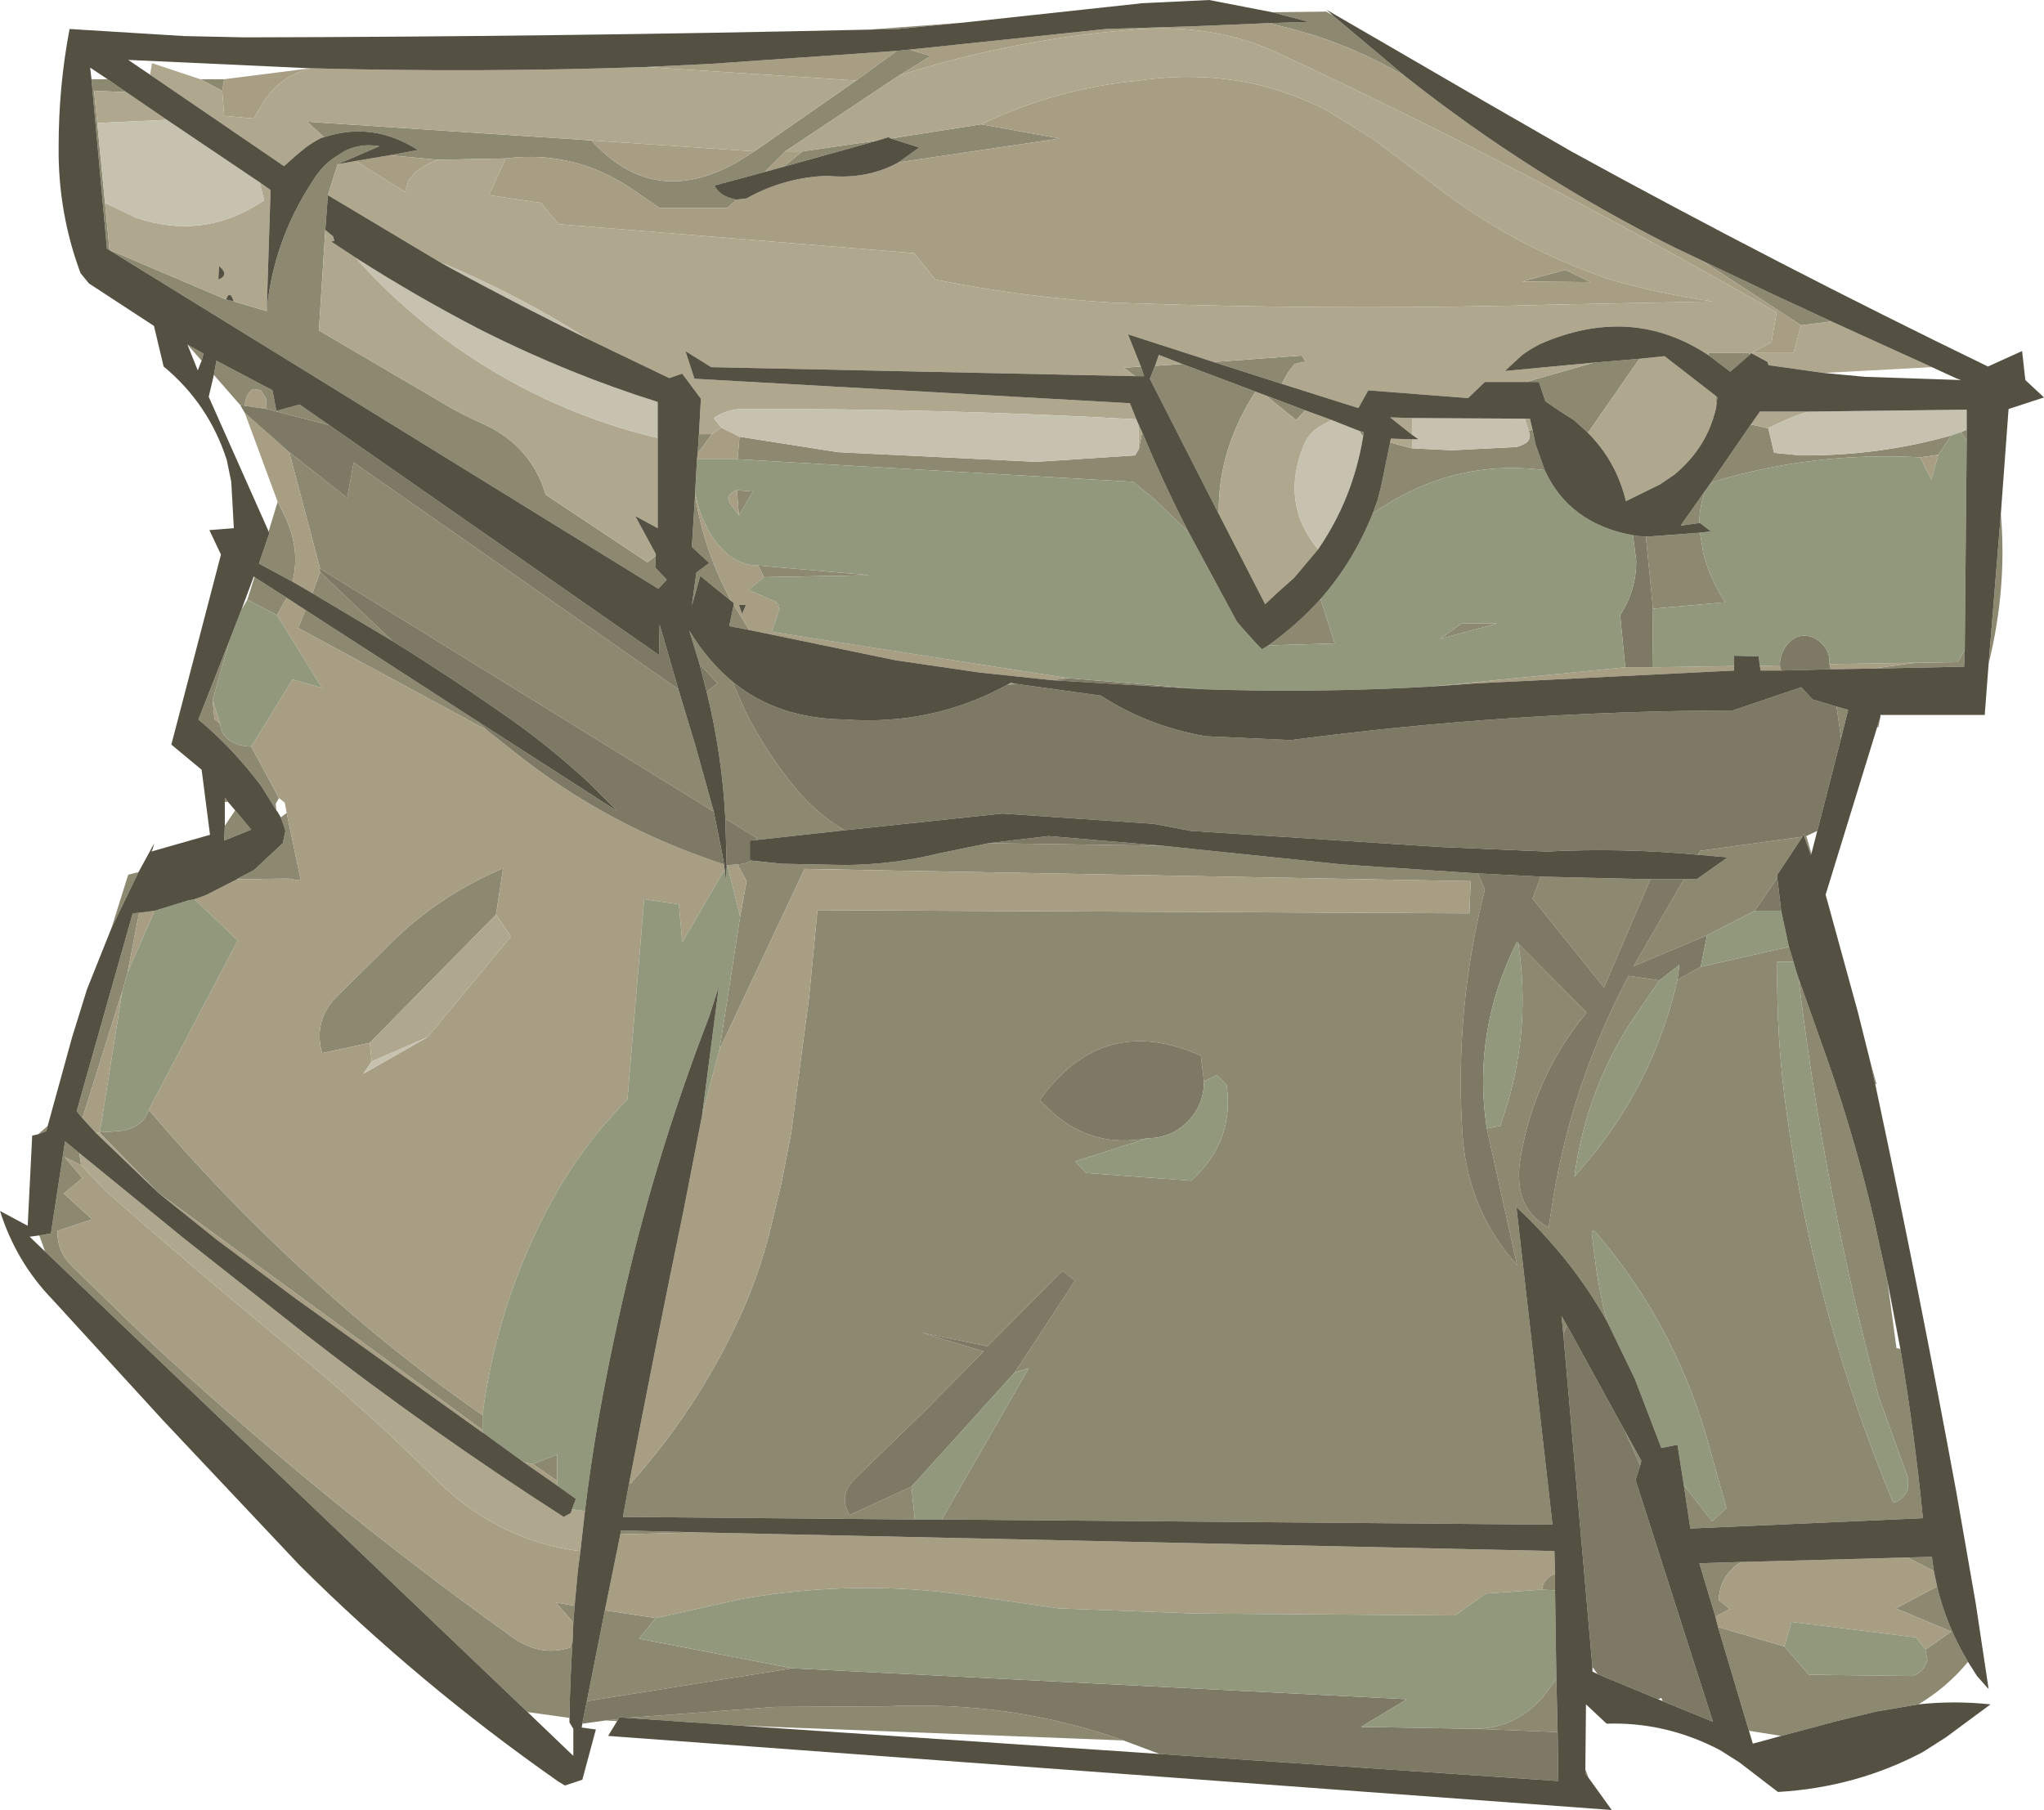 <?xml version="1.0" encoding="UTF-8" standalone="no"?>
<svg xmlns:ffdec="https://www.free-decompiler.com/flash" xmlns:xlink="http://www.w3.org/1999/xlink" ffdec:objectType="frame" height="140.5px" width="158.65px" xmlns="http://www.w3.org/2000/svg">
  <g transform="matrix(1.0, 0.0, 0.0, 1.0, 0.0, 0.0)">
    <use ffdec:characterId="1189" height="140.5" transform="matrix(1.0, 0.0, 0.0, 1.0, 0.0, 0.0)" width="158.65" xlink:href="#shape0"/>
  </g>
  <defs>
    <g id="shape0" transform="matrix(1.0, 0.0, 0.0, 1.0, 0.0, 0.0)">
      <path d="M132.05 20.2 L137.3 22.7 142.15 24.95 139.8 25.25 132.05 20.2 M135.85 27.5 L134.3 28.85 132.65 27.6 132.6 27.4 135.7 27.4 135.85 27.5 M123.7 28.15 L127.25 27.85 123.25 33.6 123.1 33.45 122.15 32.6 121.05 31.9 119.95 31.15 119.45 29.65 118.45 29.65 123.7 28.15 M133.2 30.75 L133.3 30.85 133.2 31.65 133.2 30.75 M105.45 31.65 L105.4 31.65 105.35 31.65 105.45 31.65 M99.5 29.8 L94.2 28.1 101.05 27.6 101.35 28.1 101.1 28.1 100.5 28.25 Q99.9 28.9 99.5 29.8 M88.55 28.45 L88.8 29.2 88.1 29.2 87.25 28.55 88.55 28.45 M88.65 33.55 Q90.3 37.5 92.25 41.3 L89.6 38.75 87.95 37.4 57.25 35.65 57.4 33.9 65.05 35.1 80.45 35.85 88.1 35.35 88.4 34.85 88.65 33.55 M97.6 50.05 L97.65 50.1 97.6 50.1 97.6 50.05 M98.45 50.1 Q100.7 48.5 102.5 46.5 L103.6 49.95 98.45 50.1 M106.55 39.85 L106.9 38.9 107.2 37.75 107.9 34.35 109.6 34.8 112.7 34.95 117.7 34.7 Q119.05 34.35 118.65 33.45 L118.95 33.35 119.2 34.55 119.9 36.5 Q112.75 35.55 106.55 39.85 M127.75 41.65 L127.95 41.65 131.95 41.35 132.2 42.9 Q132.7 44.9 133.9 46.75 L128.3 47.25 127.75 41.65 M131.9 40.6 L130.45 40.8 132.35 38.1 Q131.9 39.35 131.9 40.6 M132.6 37.75 L135.9 32.95 137.25 33.25 137.7 35.15 139.75 35.35 Q145.8 35.4 151.45 33.8 L150.45 35.3 149.05 35.5 Q140.85 35.05 133.15 37.35 132.85 37.45 132.6 37.75 M152.65 33.35 L152.65 34.2 152.2 33.55 152.65 33.35 M152.5 50.45 L152.45 51.75 145.35 51.9 148.65 51.45 151.95 51.4 152.5 50.45 M58.15 48.9 L56.6 48.6 56.95 46.95 58.15 48.9 M56.75 46.65 L54.35 44.7 53.7 47.0 54.05 44.45 55.05 43.7 53.7 42.45 53.95 38.45 Q54.65 42.8 56.75 46.65 M54.15 35.2 L54.25 33.7 55.25 33.7 54.15 35.2 M25.45 15.15 L25.25 17.85 24.75 25.65 34.05 31.1 Q35.75 32.15 37.6 32.95 41.25 34.65 42.35 38.4 L50.25 43.65 50.9 43.15 50.85 44.05 51.75 45.0 51.1 45.7 8.3 19.3 7.1 6.15 8.35 6.15 9.8 7.15 7.3 7.05 7.55 9.55 8.15 15.75 8.5 19.4 17.55 23.25 18.15 23.4 20.7 24.15 Q21.2 18.7 24.3 14.0 24.9 13.0 25.85 12.3 L26.55 11.85 26.8 11.7 Q28.05 11.1 29.45 11.35 L26.2 12.75 25.45 15.15 M30.25 12.05 L32.45 11.65 Q28.95 9.4 25.15 10.65 L23.85 9.45 45.9 10.9 Q50.7 16.2 57.1 12.65 L58.55 11.75 66.45 6.25 69.6 3.95 70.6 3.85 72.25 4.35 69.8 5.85 60.95 11.75 59.35 13.35 55.45 14.4 Q55.85 15.2 56.95 15.45 L57.15 15.5 56.45 16.15 51.2 16.15 48.8 14.5 Q44.4 11.65 39.25 12.3 L33.95 12.4 30.25 12.05 M98.35 1.8 L101.6 1.7 98.75 0.95 102.95 0.9 103.45 1.2 109.1 5.95 Q104.05 2.95 98.35 1.8 M74.8 1.75 L69.7 2.25 67.45 2.3 74.8 1.75 M10.75 67.7 L8.65 72.05 9.95 67.9 10.75 67.7 M3.7 87.4 L3.6 87.8 2.95 88.05 3.7 87.4 M45.55 132.05 L46.95 125.0 50.9 125.6 49.6 127.2 61.5 129.5 45.55 132.05 M48.15 119.1 L48.2 118.8 54.15 118.95 48.15 119.1 M120.7 122.2 L120.7 123.45 119.7 123.4 Q119.7 122.9 120.1 122.55 120.35 122.25 120.7 122.2 M120.8 130.3 L120.9 134.45 114.45 134.2 Q117.55 134.2 119.75 131.75 L120.8 130.3 M57.4 133.95 L48.65 133.35 60.15 132.5 68.85 132.45 Q78.5 132.0 87.2 135.1 L57.4 133.95 M48.0 133.45 L47.9 133.6 47.0 133.55 48.0 133.45 M148.9 132.3 L145.65 132.85 142.55 133.6 138.25 134.75 135.75 134.35 133.35 126.3 138.5 127.8 140.4 130.0 148.45 130.1 Q149.25 129.85 149.6 128.9 L149.45 128.05 151.45 126.65 147.15 124.85 150.35 123.15 Q151.05 126.15 152.75 129.0 151.1 131.0 148.9 132.3 M133.15 125.5 L131.9 121.35 135.15 121.25 Q133.5 122.25 133.4 124.2 L134.25 124.9 133.15 125.5 M148.05 120.9 L149.95 120.85 150.1 121.95 148.05 120.9 M145.55 84.15 L145.15 82.35 145.65 84.15 145.55 84.15 M145.7 56.45 L145.95 55.65 145.8 56.45 145.7 56.45 M154.35 51.55 L155.3 39.9 Q155.75 45.1 154.6 50.45 L154.35 51.55 M121.5 20.95 L123.45 21.9 118.15 21.85 121.5 20.95 M76.15 9.65 L82.25 10.75 69.75 12.6 71.35 11.45 69.15 10.75 76.15 9.65 M62.3 11.75 L68.15 10.9 60.8 12.95 62.3 11.75 M91.75 28.25 L97.45 30.4 Q94.5 34.95 94.6 39.9 L89.25 29.4 89.65 28.4 91.75 28.25 M98.25 30.7 L101.3 31.85 100.6 32.6 98.25 30.7 M105.5 33.45 L105.85 33.55 105.8 33.9 105.5 33.45 M113.45 48.4 L116.2 48.4 111.75 49.6 113.45 48.4 M65.55 64.45 L58.75 65.2 58.75 65.05 56.3 63.55 Q56.05 58.6 54.85 53.7 L55.7 53.05 54.3 51.55 53.5 48.95 Q54.95 51.35 56.9 52.95 L57.05 53.4 57.85 55.2 Q59.6 58.7 62.15 61.65 63.6 63.3 65.55 64.45 M58.3 66.8 L60.7 67.05 65.65 67.15 Q69.45 67.1 72.85 66.25 L76.75 65.45 90.2 65.65 104.15 67.1 114.7 67.8 115.25 69.05 Q112.9 78.3 113.5 87.85 113.85 93.85 117.75 98.2 L115.4 87.6 116.45 87.4 117.0 85.7 Q118.8 79.6 117.85 73.25 L123.15 78.6 Q119.05 83.55 118.0 90.0 117.8 91.2 118.0 92.35 118.35 94.25 120.2 95.3 L120.55 93.05 Q122.0 84.1 126.4 75.75 L128.8 76.1 126.45 79.55 Q123.05 84.95 122.2 91.35 L123.55 89.75 Q128.45 83.7 130.2 76.05 L132.0 75.05 138.85 73.5 139.2 74.65 137.95 74.65 Q137.85 80.65 138.7 86.55 140.9 102.1 146.95 116.65 147.75 116.45 148.1 115.55 L148.1 114.75 145.8 108.35 Q141.55 92.3 139.6 75.95 L141.85 82.3 Q144.0 88.45 145.5 94.9 L146.5 99.45 147.2 104.65 147.5 104.7 Q148.6 111.25 149.25 117.85 L131.2 118.65 130.7 115.3 132.9 118.1 134.0 117.05 132.4 111.35 Q129.8 102.6 123.9 95.7 123.6 95.35 123.55 95.75 L123.8 97.75 Q124.1 100.15 124.7 102.5 121.95 97.65 117.7 93.7 L120.5 118.35 73.1 117.95 79.85 106.2 78.75 106.55 83.45 99.4 82.45 98.65 76.65 104.5 71.55 103.45 76.35 104.9 71.7 109.6 66.45 114.7 Q65.0 116.05 65.95 117.6 L70.75 115.4 71.0 117.95 48.35 117.75 48.85 115.05 48.95 115.15 Q54.0 109.5 57.2 102.7 58.85 99.2 59.75 95.6 L60.65 91.85 61.4 88.0 62.8 77.4 63.45 70.65 114.05 70.9 114.15 68.4 62.45 67.45 55.85 81.45 57.45 71.15 57.95 68.4 57.25 67.1 Q57.95 67.05 58.3 66.8 M119.6 68.05 L128.1 68.25 124.5 76.65 118.95 69.75 119.6 68.05 M130.7 68.25 L131.7 68.25 134.1 66.55 131.8 66.35 131.95 66.05 139.9 64.95 137.95 67.9 137.95 68.15 136.2 70.7 132.5 72.6 126.8 75.0 130.7 68.25 M140.05 64.95 L140.2 64.9 140.6 66.25 140.55 66.35 140.05 64.95 M142.9 57.3 L142.55 54.85 143.45 55.1 142.9 57.3 M60.5 47.25 L60.2 46.7 60.45 46.95 60.5 47.25 M59.3 44.8 L58.85 43.9 67.5 44.65 59.3 44.8 M93.45 83.95 L93.2 81.95 Q85.6 78.55 80.7 85.4 L81.7 86.35 Q84.8 89.15 89.1 88.35 L83.45 90.15 84.3 91.05 92.45 91.65 Q95.85 88.6 95.2 84.2 L94.45 83.45 93.45 83.95 M57.35 40.0 L57.2 38.05 58.45 38.15 57.35 40.0 M17.4 6.15 L17.25 7.05 15.55 6.15 17.4 6.15 M14.55 26.75 L15.8 27.45 15.65 28.0 14.55 26.75 M20.85 41.25 L21.55 38.95 22.05 39.95 Q23.35 42.6 22.7 45.15 L20.1 43.75 20.9 41.4 20.85 41.25 M18.65 31.45 L16.6 29.1 16.8 28.0 21.15 30.3 21.45 31.9 23.25 31.4 25.55 33.0 20.7 31.75 20.65 30.95 20.25 30.3 19.75 30.2 Q19.45 30.25 19.25 30.6 19.05 30.95 19.0 31.5 L18.65 31.45 M52.65 53.5 L53.95 57.8 55.4 63.0 24.85 44.15 22.45 35.1 26.95 38.65 27.45 35.9 52.65 53.5 M19.2 46.55 L19.75 44.8 22.25 46.4 21.5 47.75 19.2 46.55 M24.25 46.05 L24.85 44.4 30.45 49.75 24.25 46.05 M37.75 56.65 L23.15 48.75 23.7 47.35 37.0 55.95 37.75 56.65 M19.5 57.95 L21.65 61.95 21.4 62.4 21.45 62.9 20.3 61.05 Q18.1 58.1 15.4 55.85 L17.8 49.75 16.5 54.35 16.65 55.8 17.1 56.2 Q17.1 56.9 17.8 57.45 18.5 57.95 19.5 57.95 M22.25 63.1 L23.35 68.35 22.35 68.2 18.4 68.25 18.45 68.2 19.7 67.55 21.95 65.45 22.15 64.5 22.0 64.0 21.8 63.45 22.25 63.1 M11.55 86.15 Q17.35 93.0 24.1 99.15 30.45 105.0 37.45 109.85 L37.45 111.0 12.3 92.6 7.7 87.9 7.75 87.9 9.25 87.8 Q11.05 87.6 11.55 86.15 M28.7 80.95 L25.0 81.75 Q24.25 79.05 26.4 77.1 L29.75 73.8 Q33.65 69.7 39.05 67.4 L38.5 71.0 28.7 80.95 M18.25 62.9 L19.5 64.4 17.4 65.25 17.45 64.1 18.25 62.9 M17.45 62.25 L17.45 61.9 17.7 62.25 17.45 62.25 M9.9 75.5 L9.5 76.9 6.4 86.8 5.95 86.25 10.3 70.9 10.8 70.85 9.9 75.5 M6.15 89.5 L6.3 90.45 5.0 89.8 6.4 91.45 4.95 92.65 7.15 94.65 4.45 95.55 Q4.45 97.2 5.6 98.3 L10.75 103.3 Q24.35 116.05 39.65 127.0 41.85 128.65 44.25 127.9 L44.45 127.25 Q44.25 130.25 44.2 133.35 L40.95 132.9 3.5 97.15 3.05 95.9 3.95 95.75 5.05 88.6 6.15 89.5 M41.35 113.65 L43.25 112.9 43.25 114.95 41.35 113.65 M44.6 124.65 L44.5 125.95 43.15 124.4 44.6 124.65 M121.6 102.85 L121.35 103.65 121.2 102.15 121.6 102.85 M127.3 113.75 L126.1 111.05 127.4 113.4 127.3 113.75" fill="#8d8870" fill-rule="evenodd" stroke="none"/>
      <path d="M132.05 20.2 L139.8 25.25 139.2 27.4 135.95 27.4 137.5 26.55 137.9 24.25 Q118.9 13.3 99.15 4.1 94.45 1.9 88.55 2.25 78.95 2.95 69.8 5.85 L72.25 4.35 70.6 3.85 85.85 2.25 92.35 2.05 98.35 1.8 Q104.05 2.95 109.1 5.95 118.85 13.65 129.95 19.2 L132.05 20.2 M145.35 51.9 L142.1 51.95 142.0 51.55 148.65 51.45 145.35 51.9 M138.25 52.05 L136.65 52.05 136.6 51.7 138.15 51.65 138.25 52.05 M134.6 51.7 L134.6 52.05 114.5 53.05 111.0 53.3 126.15 51.8 128.25 51.8 134.6 51.7 M81.65 52.8 L76.0 52.2 69.5 51.25 58.15 48.9 56.95 46.95 56.95 46.8 56.75 46.65 Q54.65 42.8 53.95 38.45 L53.95 38.25 Q54.3 40.1 55.25 41.6 56.75 43.9 58.85 43.9 L59.3 44.8 58.1 45.8 60.2 46.7 60.5 47.25 59.9 49.05 82.95 52.65 81.65 52.8 M54.1 35.65 L54.15 35.2 55.25 33.7 56.0 33.2 57.4 33.9 57.25 35.65 54.1 35.65 M27.6 12.5 L30.25 12.05 33.95 12.4 Q33.05 12.75 32.3 13.3 L31.7 14.0 31.45 14.9 27.6 12.5 M24.1 5.3 L24.2 5.3 Q21.9 5.8 20.55 7.75 L19.7 9.2 17.4 9.0 17.25 7.05 17.4 6.15 24.1 5.3 M50.15 5.2 L55.25 4.95 69.6 3.95 66.45 6.25 50.15 5.2 M46.95 125.0 L48.15 119.1 54.15 118.95 120.65 120.4 120.7 122.2 Q120.35 122.25 120.1 122.55 119.7 122.9 119.7 123.4 L115.3 123.7 112.95 125.4 92.75 125.25 82.15 124.85 74.9 123.8 Q66.35 122.6 57.65 124.1 L50.9 125.6 46.95 125.0 M133.35 126.3 L133.15 125.5 134.25 124.9 133.4 124.2 Q133.5 122.25 135.15 121.25 L148.05 120.9 150.1 121.95 150.35 123.15 147.15 124.85 151.45 126.65 149.45 128.05 148.7 127.1 139.05 125.9 138.5 127.8 133.35 126.3 M121.5 20.95 L118.15 21.85 123.45 21.9 121.5 20.95 M76.15 9.65 Q82.0 6.85 88.45 6.25 92.8 5.6 97.1 6.45 100.25 7.15 103.05 8.6 L106.65 10.85 111.25 14.3 Q116.6 18.5 123.05 21.0 L124.65 21.6 Q128.75 22.8 132.95 23.4 L120.45 23.65 Q105.9 24.05 91.4 23.65 L86.5 23.5 Q79.5 23.1 72.6 21.7 L70.95 19.65 43.35 17.4 42.0 15.75 37.95 15.15 39.25 12.3 Q44.4 11.65 48.8 14.5 L51.2 16.15 56.45 16.15 57.15 15.5 57.95 15.4 Q60.9 13.75 64.25 13.65 67.3 13.95 69.75 12.6 L82.25 10.75 76.15 9.65 M60.95 11.75 L62.3 11.75 60.8 12.95 59.35 13.35 60.95 11.75 M149.05 35.5 L150.45 35.3 149.9 37.25 149.05 35.5 M78.95 53.1 L78.2 53.15 78.45 53.0 78.95 53.1 M55.85 81.45 L62.45 67.45 114.15 68.4 114.05 70.9 63.45 70.65 62.8 77.4 61.4 88.0 60.65 91.85 59.75 95.6 Q58.85 99.2 57.2 102.7 54.0 109.5 48.95 115.15 L48.85 115.05 Q50.9 104.35 53.1 93.75 L54.5 86.55 55.85 81.45 M45.9 10.9 L58.55 11.75 57.1 12.65 Q50.7 16.2 45.9 10.9 M57.2 38.05 L57.35 40.0 56.95 39.45 Q56.05 38.45 57.2 38.05 M57.35 46.95 L57.6 47.65 57.9 46.95 57.35 46.95 M21.55 38.95 L19.0 32.05 22.45 35.1 24.85 44.15 24.8 44.15 24.85 44.4 24.25 46.05 22.7 45.15 Q23.35 42.6 22.05 39.95 L21.55 38.95 M56.2 67.1 L56.25 67.5 52.95 73.15 52.7 70.2 50.0 69.8 48.7 85.35 Q45.25 88.85 42.9 93.1 38.6 100.95 37.45 109.85 30.45 105.0 24.1 99.15 17.35 93.0 11.55 86.15 L18.45 73.0 15.1 69.8 15.95 69.5 18.4 68.25 22.35 68.2 23.35 68.35 22.25 63.1 22.1 62.3 21.65 61.95 19.5 57.95 22.7 52.75 25.0 53.4 21.5 47.75 22.25 46.4 23.7 47.35 23.15 48.75 37.75 56.65 39.9 58.35 Q47.15 64.15 56.2 67.1 M56.4 67.3 L56.4 67.15 56.45 67.15 57.25 67.1 57.95 68.4 57.45 71.15 56.45 67.15 56.4 67.3 M19.0 31.5 Q19.05 30.95 19.25 30.6 19.45 30.25 19.75 30.2 L20.25 30.3 20.65 30.95 20.7 31.75 19.0 31.5 M33.2 80.5 L39.65 72.7 38.5 71.0 39.05 67.4 Q33.65 69.7 29.75 73.8 L26.4 77.1 Q24.25 79.05 25.0 81.75 L28.7 80.95 28.85 82.4 28.2 83.35 33.2 80.5 M16.5 54.35 L17.1 56.2 16.65 55.8 16.5 54.35 M10.8 70.85 L12.0 70.7 9.9 75.5 10.8 70.85 M9.5 76.9 L7.75 87.9 7.7 87.9 7.45 87.95 6.4 86.8 9.5 76.9 M6.3 90.45 L8.15 92.4 Q15.35 98.75 22.8 104.85 28.65 109.65 33.9 114.9 36.8 117.8 40.6 119.3 42.8 120.15 45.05 120.4 L44.85 121.95 44.6 124.65 43.15 124.4 44.5 125.95 44.45 127.25 44.25 127.9 Q41.85 128.65 39.65 127.0 24.35 116.05 10.75 103.3 L5.6 98.3 Q4.45 97.2 4.45 95.55 L7.15 94.65 4.95 92.65 6.4 91.45 5.0 89.8 6.3 90.45 M37.45 111.2 L22.95 100.8 16.85 96.25 12.3 92.6 37.45 111.0 37.45 111.2 M40.65 113.5 L41.35 113.65 43.25 114.95 43.3 115.35 40.65 113.5" fill="#a79e83" fill-rule="evenodd" stroke="none"/>
      <path d="M139.8 25.25 L142.15 24.95 149.95 28.5 141.55 28.95 137.3 28.35 137.25 28.3 137.2 28.1 135.9 27.4 135.85 27.5 135.7 27.4 132.6 27.4 132.65 27.6 Q126.65 23.6 119.55 26.7 118.75 27.1 118.1 27.6 L116.8 28.8 123.7 28.15 118.45 29.65 115.25 29.65 113.95 30.9 106.2 30.3 105.45 31.65 105.35 31.65 99.5 29.8 Q99.9 28.9 100.5 28.25 L101.1 28.1 101.35 28.1 101.05 27.6 94.2 28.1 87.55 25.95 88.55 28.45 87.25 28.55 88.1 29.2 55.2 28.5 53.2 27.25 53.9 29.4 87.7 31.3 88.2 32.55 Q72.9 31.7 57.65 31.75 56.45 31.75 55.4 32.45 L56.0 33.2 55.25 33.7 54.25 33.7 54.4 30.95 52.95 29.0 51.95 29.35 45.6 26.3 Q40.1 22.8 34.15 20.35 L25.45 15.15 26.2 12.75 27.6 12.5 31.45 14.9 31.7 14.0 32.3 13.3 Q33.05 12.75 33.95 12.4 L39.25 12.3 37.95 15.15 42.0 15.75 43.35 17.4 70.95 19.65 72.6 21.7 Q79.5 23.1 86.5 23.5 L91.4 23.65 Q105.9 24.05 120.45 23.65 L132.95 23.4 Q128.75 22.8 124.65 21.6 L123.05 21.0 Q116.6 18.5 111.25 14.3 L106.65 10.85 103.05 8.6 Q100.25 7.15 97.1 6.45 92.8 5.6 88.45 6.25 82.0 6.85 76.15 9.65 L69.15 10.75 68.95 10.65 68.15 10.9 62.3 11.75 60.95 11.75 69.8 5.85 Q78.95 2.95 88.55 2.25 94.45 1.9 99.15 4.1 118.9 13.3 137.9 24.25 L137.5 26.55 135.95 27.4 139.2 27.4 139.8 25.25 M127.25 27.85 L129.2 27.65 133.2 30.75 133.2 31.65 Q132.5 34.75 129.95 36.85 L128.85 37.6 126.2 38.9 Q125.45 35.8 123.25 33.6 L127.25 27.85 M88.35 32.9 L88.65 33.55 88.4 34.85 88.35 32.9 M107.9 34.35 L107.95 34.05 109.6 34.1 109.6 34.8 107.9 34.35 M109.6 33.75 L107.9 32.4 109.6 32.45 109.6 33.75 M118.35 32.5 L118.75 32.5 118.95 33.35 118.65 33.45 118.35 32.5 M135.9 32.95 L136.6 31.95 140.35 31.95 Q138.75 32.45 137.25 33.25 L135.9 32.95 M25.25 17.85 L25.85 18.35 25.95 18.7 25.7 18.75 27.6 20.0 Q31.3 24.15 35.85 27.25 42.85 32.05 51.05 34.0 L51.05 41.0 49.3 40.05 50.9 43.0 50.9 43.15 50.25 43.65 42.35 38.4 Q41.25 34.65 37.6 32.95 35.75 32.15 34.05 31.1 L24.75 25.65 25.25 17.85 M9.8 7.15 L12.95 9.3 7.55 9.55 7.3 7.05 9.8 7.15 M20.15 14.15 L21.0 14.75 20.7 24.15 18.15 23.4 18.0 23.05 Q17.75 22.65 17.55 23.25 L8.5 19.4 8.15 15.75 10.55 16.9 Q15.85 18.7 20.5 15.55 L20.15 14.15 M25.15 10.65 L24.95 10.7 Q24.35 11.0 23.8 11.4 22.9 12.1 22.05 12.9 L11.65 5.8 11.8 4.9 15.55 6.15 17.25 7.05 17.4 9.0 19.7 9.2 20.55 7.75 Q21.9 5.8 24.2 5.3 37.15 5.65 50.15 5.2 L66.45 6.25 58.55 11.75 45.9 10.9 23.85 9.45 25.15 10.65 M97.45 30.4 L98.25 30.7 100.6 32.6 101.3 31.85 103.35 32.6 102.35 33.15 Q101.55 33.7 101.2 34.55 99.35 39.05 102.3 42.65 L100.45 44.85 99.1 46.05 98.2 46.9 94.6 39.9 Q94.5 34.95 97.45 30.4 M89.65 28.4 L89.95 27.55 91.75 28.25 89.65 28.4 M16.95 21.6 L16.95 21.7 Q17.85 21.35 17.0 20.65 L16.95 21.6 M38.5 71.0 L39.65 72.7 33.2 80.5 28.85 82.4 28.7 80.95 38.5 71.0 M7.45 87.95 L7.7 87.9 12.3 92.6 7.45 87.95 M6.3 90.45 L6.15 89.5 14.3 96.15 23.55 103.45 Q33.3 111.05 43.75 117.75 L44.3 117.45 44.4 117.15 45.4 117.3 45.05 120.4 Q42.8 120.15 40.6 119.3 36.8 117.8 33.9 114.9 28.65 109.65 22.8 104.85 15.35 98.75 8.15 92.4 L6.3 90.45" fill="#afa88f" fill-rule="evenodd" stroke="none"/>
      <path d="M88.2 32.55 L88.35 32.9 88.4 34.85 88.1 35.35 80.45 35.85 65.05 35.1 57.4 33.9 56.0 33.2 55.4 32.45 Q56.45 31.75 57.65 31.75 72.9 31.7 88.2 32.55 M109.6 34.1 L110.1 34.1 109.6 33.75 109.6 32.45 118.35 32.5 118.65 33.45 Q119.05 34.35 117.7 34.7 L112.7 34.95 109.6 34.8 109.6 34.1 M140.35 31.95 L152.65 31.8 152.65 33.35 152.2 33.55 151.45 33.8 Q145.8 35.4 139.75 35.35 L137.7 35.15 137.25 33.25 Q138.75 32.45 140.35 31.95 M45.6 26.3 Q40.2 23.65 34.95 20.8 L34.15 20.35 Q40.1 22.8 45.6 26.3 M27.6 20.0 Q32.45 23.1 37.5 25.7 44.2 29.05 51.05 31.2 L51.05 34.0 Q42.85 32.05 35.85 27.25 31.3 24.15 27.6 20.0 M12.95 9.3 L20.15 14.15 20.5 15.55 Q15.85 18.7 10.55 16.9 L8.15 15.75 7.55 9.55 12.95 9.3 M103.35 32.6 L105.5 33.45 105.8 33.9 Q105.0 38.75 102.3 42.65 99.35 39.05 101.2 34.55 101.55 33.7 102.35 33.15 L103.35 32.6 M33.2 80.5 L28.2 83.35 28.85 82.4 33.2 80.5" fill="#c7c1af" fill-rule="evenodd" stroke="none"/>
      <path d="M126.75 41.55 L127.0 41.6 127.75 41.65 128.3 47.25 128.25 51.8 126.15 51.8 125.75 47.75 Q127.0 45.85 127.0 43.55 L126.75 41.55 M142.1 51.95 L138.25 52.05 138.15 51.65 Q138.15 50.75 138.7 50.05 139.25 49.35 140.05 49.35 140.85 49.35 141.45 50.0 142.05 50.6 142.0 51.55 L142.1 51.95 M93.35 53.5 L81.65 52.8 82.95 52.65 93.35 53.5 M45.2 133.8 L45.55 132.05 61.5 129.5 109.2 131.9 105.65 134.05 114.45 134.2 120.9 134.45 120.95 138.25 90.0 136.15 87.2 135.1 Q78.5 132.0 68.85 132.45 L60.15 132.5 48.65 133.35 48.05 133.3 48.0 133.45 47.0 133.55 45.2 133.8 M123.3 138.0 L123.05 137.65 123.05 137.35 123.3 138.0 M131.8 66.35 Q125.9 65.8 120.05 66.1 L111.85 65.75 92.45 64.5 89.55 63.95 77.8 63.15 65.55 64.45 Q63.6 63.3 62.15 61.65 59.6 58.7 57.85 55.2 L57.05 53.4 56.9 52.95 Q60.4 55.8 65.6 55.85 72.35 56.35 78.2 53.15 L78.95 53.1 85.45 54.0 Q89.05 56.35 93.55 57.15 L100.2 57.45 Q117.25 55.2 134.5 55.15 L139.8 53.35 140.7 54.3 142.55 54.85 142.9 57.3 141.05 64.5 140.2 64.9 140.05 64.95 140.0 64.75 139.9 64.95 131.95 66.05 131.8 66.35 M58.75 65.2 L58.2 65.25 58.2 66.75 58.3 66.8 Q57.95 67.05 57.25 67.1 L56.45 67.15 56.4 67.15 56.3 63.55 58.75 65.05 58.75 65.2 M76.75 65.45 L81.4 64.9 90.2 65.65 76.75 65.45 M114.7 67.8 L119.6 68.05 118.95 69.75 124.5 76.65 128.1 68.25 130.7 68.25 126.8 75.0 132.5 72.6 132.0 75.05 130.2 76.05 130.35 74.9 128.8 76.1 126.4 75.75 Q122.0 84.1 120.55 93.05 L120.2 95.3 Q118.35 94.25 118.0 92.35 117.8 91.2 118.0 90.0 119.05 83.55 123.15 78.6 L117.85 73.25 117.75 73.1 Q114.25 80.05 115.4 87.6 L117.75 98.2 Q113.85 93.85 113.5 87.85 112.9 78.3 115.25 69.05 L114.7 67.8 M70.75 115.4 L65.95 117.6 Q65.0 116.05 66.45 114.7 L71.7 109.6 76.35 104.9 71.55 103.45 76.65 104.5 82.45 98.65 83.45 99.4 78.75 106.55 70.75 115.4 M89.1 88.35 Q84.8 89.15 81.7 86.35 L80.7 85.4 Q85.6 78.55 93.2 81.95 L93.45 83.95 Q93.45 85.75 92.2 87.05 90.9 88.35 89.1 88.35 M137.95 68.15 L138.25 70.7 136.2 70.7 137.95 68.15 M19.0 32.05 L18.65 31.45 19.0 31.5 20.7 31.75 25.55 33.0 51.15 50.85 51.2 48.5 52.65 53.5 27.45 35.9 26.95 38.65 22.45 35.1 19.0 32.05 M55.4 63.0 L56.05 66.25 56.2 67.1 Q47.15 64.15 39.9 58.35 L37.75 56.65 37.0 55.95 47.95 63.0 45.7 60.75 Q43.1 58.35 40.3 56.3 35.45 52.85 30.45 49.75 L24.85 44.4 24.8 44.15 24.85 44.15 55.4 63.0 M54.85 53.7 L54.3 51.55 55.7 53.05 54.85 53.7 M121.6 102.85 L126.1 111.05 127.3 113.75 126.95 114.9 132.95 133.65 129.05 132.05 128.95 131.8 128.7 131.9 124.0 129.95 123.6 129.4 121.35 103.65 121.6 102.85" fill="#7d7964" fill-rule="evenodd" stroke="none"/>
      <path d="M92.25 41.3 L96.0 48.25 96.6 48.95 97.6 50.05 97.6 50.1 97.65 50.1 97.95 50.4 98.45 50.1 103.6 49.95 102.5 46.5 Q105.05 43.6 106.55 39.85 112.75 35.55 119.9 36.5 121.8 40.65 126.75 41.55 L127.0 43.55 Q127.0 45.85 125.75 47.75 L126.15 51.8 111.0 53.3 Q102.15 53.8 93.35 53.5 L82.95 52.65 59.9 49.05 60.5 47.25 60.45 46.95 60.2 46.7 58.1 45.8 59.3 44.8 67.5 44.65 58.85 43.9 Q56.75 43.9 55.25 41.6 54.3 40.1 53.95 38.25 L54.1 35.65 57.25 35.65 87.95 37.4 89.6 38.75 92.25 41.3 M131.95 41.35 L132.8 41.25 131.95 40.6 131.9 40.6 Q131.9 39.35 132.35 38.1 L132.6 37.75 Q132.85 37.45 133.15 37.35 140.85 35.05 149.05 35.5 L149.9 37.25 150.45 35.3 151.45 33.8 152.2 33.55 152.65 34.2 152.5 50.45 151.95 51.4 148.65 51.45 142.0 51.55 Q142.05 50.6 141.45 50.0 140.85 49.35 140.05 49.35 139.25 49.35 138.7 50.05 138.15 50.75 138.15 51.65 L136.6 51.7 136.5 50.95 134.6 50.9 134.6 51.7 128.25 51.8 128.3 47.25 133.9 46.75 Q132.7 44.9 132.2 42.9 L131.95 41.35 M120.7 123.45 L120.8 130.3 119.75 131.75 Q117.55 134.2 114.45 134.2 L105.65 134.05 109.2 131.9 61.5 129.5 49.6 127.2 50.9 125.6 57.65 124.1 Q66.35 122.6 74.9 123.8 L82.15 124.85 92.75 125.25 112.95 125.4 115.3 123.7 119.7 123.4 120.7 123.45 M113.45 48.4 L111.75 49.6 116.2 48.4 113.45 48.4 M115.4 87.6 Q114.25 80.05 117.75 73.1 L117.85 73.25 Q118.8 79.6 117.0 85.7 L116.45 87.4 115.4 87.6 M128.8 76.1 L130.35 74.9 130.2 76.05 Q128.45 83.7 123.55 89.75 L122.2 91.35 Q123.05 84.95 126.45 79.55 L128.8 76.1 M132.0 75.05 L132.5 72.6 136.2 70.7 138.25 70.7 138.85 73.5 132.0 75.05 M71.0 117.95 L70.75 115.4 78.75 106.55 79.85 106.2 73.1 117.95 71.0 117.95 M124.7 102.5 Q124.1 100.15 123.8 97.75 L123.55 95.75 Q123.6 95.35 123.9 95.7 129.8 102.6 132.4 111.35 L134.0 117.05 132.9 118.1 130.7 115.3 130.2 112.15 128.95 112.4 126.9 107.05 124.7 102.5 M139.6 75.95 Q141.55 92.3 145.8 108.35 L148.1 114.75 148.1 115.55 Q147.75 116.45 146.95 116.65 140.9 102.1 138.7 86.55 137.85 80.65 137.95 74.65 L139.2 74.65 139.45 75.5 139.6 75.95 M93.45 83.95 L94.45 83.45 95.2 84.2 Q95.85 88.6 92.45 91.65 L84.3 91.05 83.45 90.15 89.1 88.35 Q90.9 88.35 92.2 87.05 93.45 85.75 93.45 83.95 M57.35 40.0 L58.45 38.15 57.2 38.05 Q56.05 38.45 56.95 39.45 L57.35 40.0 M56.25 67.5 L56.35 68.45 56.4 67.3 56.45 67.15 57.45 71.15 55.85 81.45 54.5 86.55 55.8 76.55 55.05 78.9 Q51.05 89.25 48.6 99.75 47.3 105.25 46.35 110.75 45.8 114.0 45.4 117.3 L44.4 117.15 44.7 116.35 43.3 115.35 43.25 114.95 43.25 112.9 41.35 113.65 40.65 113.5 37.55 111.25 37.45 111.2 37.45 111.0 37.45 109.85 Q38.6 100.95 42.9 93.1 45.25 88.85 48.7 85.35 L50.0 69.8 52.7 70.2 52.95 73.15 56.25 67.5 M18.75 47.3 L19.2 46.55 21.5 47.75 25.0 53.4 22.7 52.75 19.5 57.95 Q18.5 57.95 17.8 57.45 17.1 56.9 17.1 56.2 L16.5 54.35 17.8 49.75 18.75 47.3 M15.1 69.8 L18.45 73.0 11.55 86.15 Q11.05 87.6 9.25 87.8 L7.75 87.9 9.5 76.9 9.9 75.5 12.0 70.7 14.6 69.9 15.1 69.8 M138.5 127.8 L139.05 125.9 148.7 127.1 149.45 128.05 149.6 128.9 Q149.25 129.85 148.45 130.1 L140.4 130.0 138.5 127.8" fill="#92987c" fill-rule="evenodd" stroke="none"/>
      <path d="M142.15 24.95 L137.3 22.7 132.05 20.2 129.95 19.2 Q118.85 13.65 109.1 5.95 L103.45 1.2 102.95 0.75 115.7 8.15 122.05 11.8 Q137.9 20.5 154.3 28.45 L156.95 27.25 157.2 29.5 158.65 30.85 155.9 31.75 155.3 39.9 154.35 51.55 154.05 55.5 145.95 55.5 145.95 55.65 145.7 56.45 141.7 69.45 144.2 78.55 145.15 82.35 145.55 84.15 145.75 85.1 Q149.0 100.35 151.85 115.85 L152.8 121.3 153.35 124.45 154.35 131.1 154.2 130.95 153.45 130.1 152.75 129.0 Q151.05 126.15 150.35 123.15 L150.1 121.95 149.95 120.85 148.05 120.9 135.15 121.25 131.9 121.35 133.15 125.5 133.35 126.3 135.75 134.35 136.05 135.35 138.25 134.75 142.55 133.6 145.65 132.85 148.9 132.3 Q151.65 132.0 154.5 132.3 L151.05 134.85 149.25 136.0 Q144.05 138.75 138.0 139.1 L135.0 136.8 133.5 135.85 Q129.3 133.65 124.7 133.8 L123.1 132.3 123.05 137.35 123.05 137.65 123.3 138.0 125.1 140.5 47.2 134.75 47.9 133.6 48.0 133.45 48.05 133.3 48.65 133.35 57.4 133.95 90.0 136.15 120.95 138.25 120.9 134.45 120.8 130.3 120.7 123.45 120.7 122.2 120.65 120.4 54.15 118.95 48.2 118.8 48.15 119.1 46.95 125.0 45.55 132.05 45.2 133.8 45.15 134.1 46.25 134.25 45.2 138.15 43.85 138.6 43.35 138.3 Q32.55 130.75 23.25 121.5 L12.65 110.25 4.05 100.85 Q1.25 97.95 0.0 94.0 L2.15 95.15 2.5 88.15 2.95 88.05 3.6 87.8 3.7 87.4 5.6 80.5 6.75 76.8 8.65 72.05 10.75 67.7 11.95 65.5 11.95 65.55 11.85 65.9 11.75 66.1 16.3 64.8 15.65 59.75 13.3 57.8 17.15 43.05 16.25 41.15 18.15 41.0 17.95 37.4 17.6 35.7 Q16.2 31.35 12.7 28.45 L11.95 25.3 6.9 22.0 6.25 21.2 Q4.5 16.5 4.55 11.4 4.55 6.7 5.4 2.25 L14.3 2.8 19.0 2.9 Q43.2 2.85 67.45 2.3 L69.7 2.25 74.8 1.75 88.65 0.25 93.85 0.0 98.75 0.95 101.6 1.7 98.35 1.8 92.35 2.05 85.85 2.25 70.6 3.85 69.6 3.95 55.25 4.95 50.15 5.2 Q37.15 5.65 24.2 5.3 L24.1 5.3 9.95 4.65 11.65 5.8 22.05 12.9 Q22.9 12.1 23.8 11.4 24.35 11.0 24.95 10.7 L25.15 10.65 Q28.95 9.4 32.45 11.65 L30.25 12.05 27.6 12.5 26.2 12.75 29.45 11.35 Q28.05 11.1 26.8 11.7 L26.55 11.85 25.85 12.3 Q24.9 13.0 24.3 14.0 21.2 18.7 20.7 24.15 L21.0 14.75 20.15 14.15 12.95 9.3 9.8 7.15 8.35 6.15 7.0 5.25 7.1 6.15 8.3 19.3 51.1 45.7 51.75 45.0 50.85 44.05 50.9 43.15 50.9 43.0 49.3 40.05 51.05 41.0 51.05 34.0 51.05 31.2 Q44.2 29.05 37.5 25.7 32.45 23.1 27.6 20.0 L25.7 18.75 25.95 18.7 25.85 18.35 25.25 17.85 25.45 15.15 34.15 20.35 34.95 20.8 Q40.2 23.65 45.6 26.3 L51.95 29.35 52.95 29.0 54.4 30.95 54.25 33.7 54.15 35.2 54.1 35.65 53.95 38.25 53.95 38.45 53.7 42.45 55.05 43.7 54.05 44.45 53.7 47.0 54.35 44.7 56.75 46.65 56.95 46.8 56.95 46.95 56.6 48.6 58.15 48.9 69.5 51.25 76.0 52.2 81.65 52.8 93.35 53.5 Q102.15 53.8 111.0 53.3 L114.5 53.05 134.6 52.05 134.6 51.7 134.6 50.9 136.5 50.95 136.6 51.7 136.65 52.05 138.25 52.05 142.1 51.95 145.35 51.9 152.45 51.75 152.5 50.45 152.65 34.2 152.65 33.35 152.65 31.8 140.35 31.95 136.6 31.95 135.9 32.95 132.6 37.75 132.35 38.1 130.45 40.8 131.9 40.6 131.95 40.6 132.8 41.25 131.95 41.35 127.95 41.65 127.75 41.65 127.0 41.6 126.75 41.55 Q121.8 40.65 119.9 36.5 L119.2 34.55 118.95 33.35 118.75 32.5 118.35 32.5 109.6 32.45 107.9 32.4 109.6 33.75 110.1 34.1 109.6 34.1 107.95 34.05 107.9 34.35 107.2 37.75 106.9 38.9 106.55 39.85 Q105.05 43.6 102.5 46.5 100.7 48.5 98.45 50.1 L97.95 50.4 97.65 50.1 97.6 50.05 96.6 48.95 96.0 48.25 92.25 41.3 Q90.3 37.5 88.65 33.55 L88.35 32.9 88.2 32.55 87.7 31.3 53.9 29.4 53.2 27.25 55.2 28.5 88.1 29.2 88.8 29.2 88.55 28.45 87.55 25.95 94.2 28.1 99.5 29.8 105.35 31.65 105.4 31.65 105.45 31.65 106.2 30.3 113.95 30.9 115.25 29.65 118.45 29.65 119.45 29.65 119.95 31.15 121.05 31.9 122.15 32.6 123.1 33.45 123.25 33.6 Q125.45 35.8 126.2 38.9 L128.85 37.6 129.95 36.85 Q132.5 34.75 133.2 31.65 L133.3 30.85 133.2 30.75 129.2 27.65 127.25 27.85 123.7 28.15 116.8 28.8 118.1 27.6 Q118.75 27.1 119.55 26.7 126.65 23.6 132.65 27.6 L134.3 28.85 135.85 27.5 135.9 27.4 137.2 28.1 137.25 28.3 137.3 28.35 141.55 28.95 144.75 29.25 152.2 29.5 151.8 29.35 149.95 28.5 142.15 24.95 M69.75 12.6 Q67.3 13.95 64.25 13.65 60.9 13.75 57.95 15.4 L57.15 15.5 56.95 15.45 Q55.85 15.2 55.45 14.4 L59.35 13.35 60.8 12.95 68.15 10.9 68.95 10.65 69.15 10.75 71.35 11.45 69.75 12.6 M97.45 30.4 L91.75 28.25 89.95 27.55 89.65 28.4 89.25 29.4 94.6 39.9 98.2 46.9 99.1 46.05 100.45 44.85 102.3 42.65 Q105.0 38.75 105.8 33.9 L105.85 33.55 105.5 33.45 103.35 32.6 101.3 31.85 98.25 30.7 97.45 30.4 M65.55 64.45 L77.8 63.15 89.55 63.95 92.45 64.5 111.85 65.75 120.05 66.1 Q125.9 65.8 131.8 66.35 L134.1 66.55 131.7 68.25 130.7 68.25 128.1 68.25 119.6 68.05 114.7 67.8 104.15 67.1 90.2 65.65 81.4 64.9 76.75 65.45 72.85 66.25 Q69.45 67.1 65.65 67.15 L60.7 67.05 58.3 66.8 58.2 66.75 58.2 65.25 58.75 65.2 65.55 64.45 M139.9 64.95 L140.0 64.75 140.05 64.95 140.55 66.35 140.6 66.25 141.05 64.5 142.9 57.3 143.45 55.1 142.55 54.85 140.7 54.3 139.8 53.35 134.5 55.15 Q117.25 55.2 100.2 57.45 L93.55 57.15 Q89.05 56.35 85.45 54.0 L78.95 53.1 78.45 53.0 78.2 53.15 Q72.35 56.35 65.6 55.85 60.4 55.8 56.9 52.95 54.95 51.35 53.5 48.95 L54.3 51.55 54.85 53.7 Q56.05 58.6 56.3 63.55 L56.4 67.15 56.4 67.3 56.35 68.45 56.25 67.5 56.2 67.1 56.05 66.25 55.4 63.0 53.95 57.8 52.65 53.5 51.2 48.5 51.15 50.85 25.55 33.0 23.25 31.4 21.45 31.9 21.15 30.3 16.8 28.0 16.6 29.1 16.2 30.8 20.85 41.25 20.9 41.4 20.1 43.75 22.7 45.15 24.25 46.05 30.45 49.75 Q35.45 52.85 40.3 56.3 43.1 58.35 45.7 60.75 L47.95 63.0 37.0 55.95 23.7 47.35 22.25 46.4 19.75 44.8 19.7 44.75 18.75 47.3 17.8 49.75 15.4 55.85 Q18.1 58.1 20.3 61.05 L21.45 62.9 21.5 62.95 21.8 63.45 22.0 64.0 22.15 64.5 21.95 65.45 19.7 67.55 18.45 68.2 18.4 68.25 15.95 69.5 15.1 69.8 14.6 69.9 12.0 70.7 10.8 70.85 10.3 70.9 5.95 86.25 6.4 86.8 7.45 87.95 12.3 92.6 16.85 96.25 22.95 100.8 37.45 111.2 37.55 111.25 40.65 113.5 43.3 115.35 44.7 116.35 44.4 117.15 44.3 117.45 43.75 117.75 Q33.3 111.05 23.55 103.45 L14.3 96.15 6.15 89.5 5.05 88.6 3.95 95.75 3.05 95.9 2.3 96.0 3.5 97.15 40.95 132.9 44.5 136.3 44.5 134.2 44.2 133.7 44.2 133.35 Q44.25 130.25 44.45 127.25 L44.5 125.95 44.6 124.65 44.85 121.95 45.05 120.4 45.4 117.3 Q45.8 114.0 46.35 110.75 47.3 105.25 48.6 99.75 51.05 89.25 55.05 78.9 L55.8 76.55 54.5 86.55 53.1 93.75 Q50.9 104.35 48.85 115.05 L48.35 117.75 71.0 117.95 73.1 117.95 120.5 118.35 117.7 93.7 Q121.95 97.65 124.7 102.5 L126.9 107.05 128.95 112.4 130.2 112.15 130.7 115.3 131.2 118.65 149.25 117.85 Q148.6 111.25 147.5 104.7 L146.5 99.45 145.5 94.9 Q144.0 88.45 141.85 82.3 L139.6 75.95 139.45 75.5 139.2 74.65 138.85 73.5 138.25 70.7 137.95 68.15 137.95 67.9 139.9 64.95 M57.35 46.95 L57.9 46.95 57.6 47.65 57.35 46.95 M17.55 23.25 Q17.75 22.65 18.0 23.05 L18.15 23.4 17.55 23.25 M16.95 21.6 L17.0 20.65 Q17.85 21.35 16.95 21.7 L16.95 21.6 M15.65 28.0 L15.8 27.45 14.55 26.75 15.35 28.75 15.65 28.0 M17.45 64.1 L17.4 65.25 19.5 64.4 18.25 62.9 17.7 62.25 17.45 61.9 17.45 62.25 17.45 64.1 M126.1 111.05 L121.6 102.85 121.2 102.15 121.35 103.65 123.6 129.4 123.6 129.75 124.0 129.95 128.7 131.9 129.05 132.05 132.95 133.65 126.95 114.9 127.3 113.75 127.4 113.4 126.1 111.05" fill="#555142" fill-rule="evenodd" stroke="none"/>
    </g>
  </defs>
</svg>
